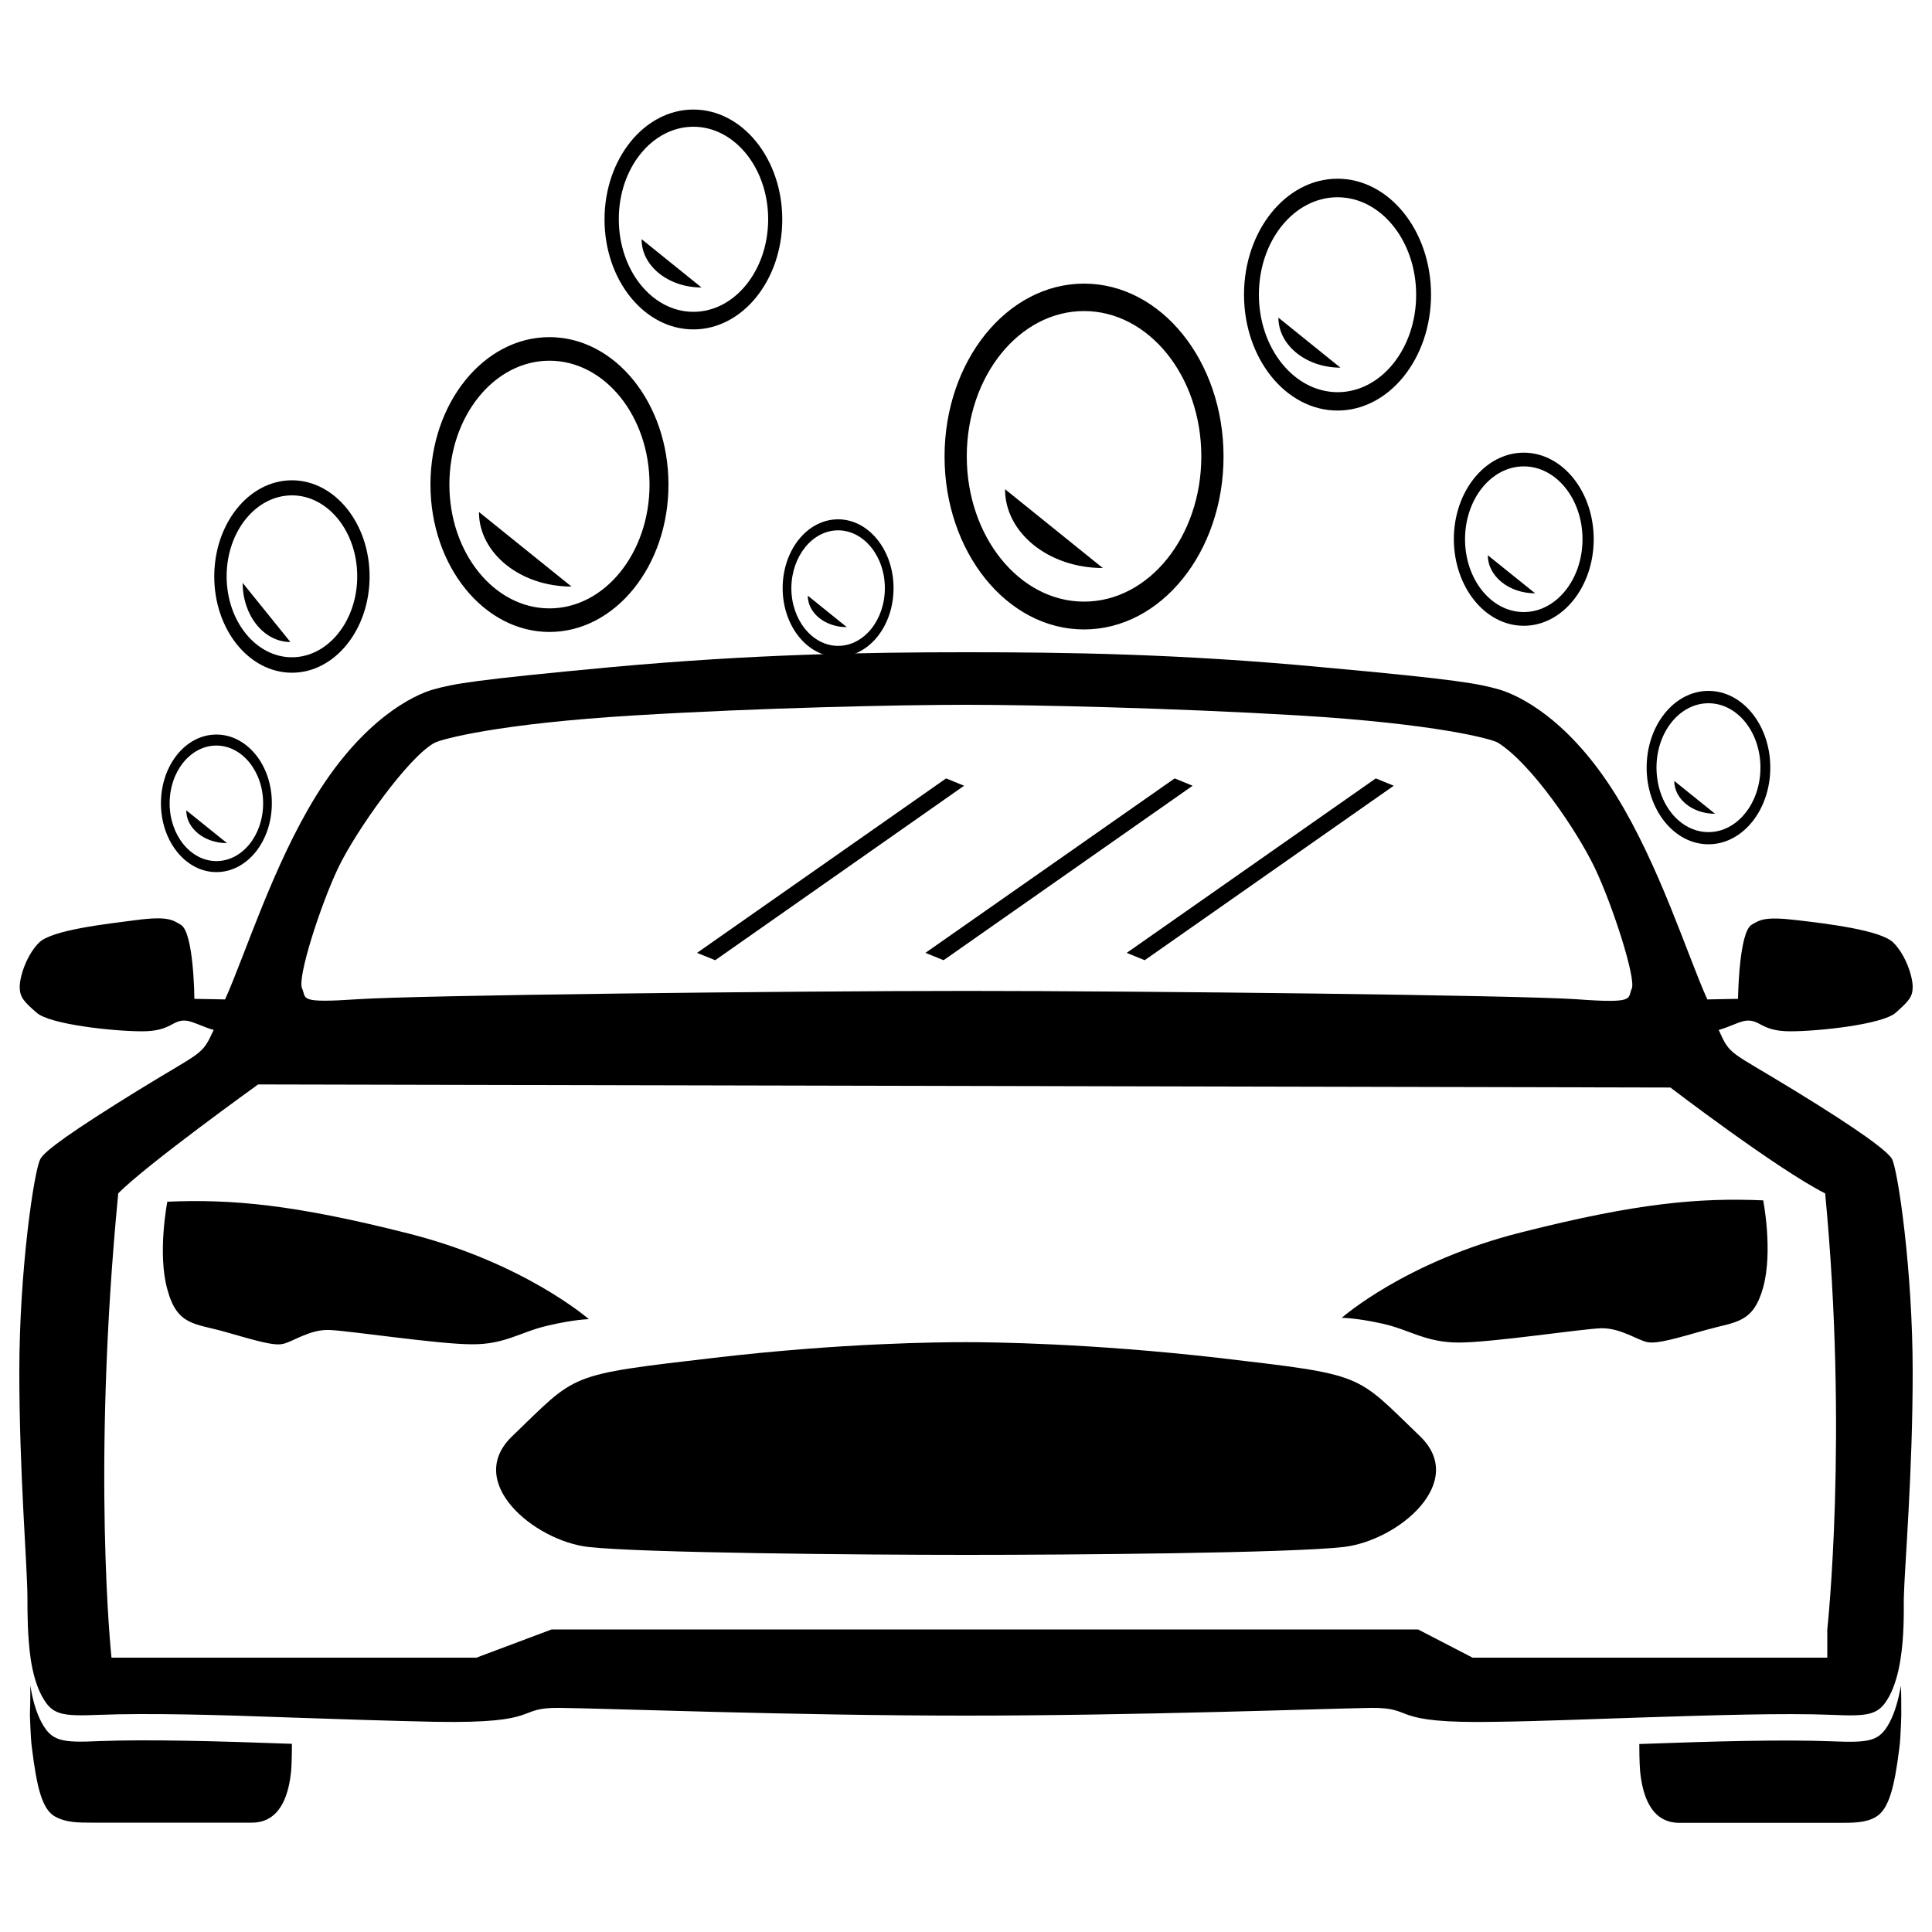 <?xml version="1.0" encoding="utf-8"?>
<!-- Svg Vector Icons : http://www.onlinewebfonts.com/icon -->
<!DOCTYPE svg PUBLIC "-//W3C//DTD SVG 1.1//EN" "http://www.w3.org/Graphics/SVG/1.1/DTD/svg11.dtd">
<svg version="1.1" xmlns="http://www.w3.org/2000/svg" xmlns:xlink="http://www.w3.org/1999/xlink" x="0px" y="0px" viewBox="0 0 1000 1000" enable-background="new 0 0 1000 1000" xml:space="preserve">
<g><path d="M405.1,304.4c0,19.7,12.9,35.6,28.7,35.6c15.9,0,28.7-15.9,28.7-35.6c0-19.7-12.9-35.6-28.7-35.6C417.9,268.8,405.1,284.7,405.1,304.4z M433.8,274.5c13.3,0,24.2,13.4,24.2,29.9c0,16.5-10.8,29.9-24.2,29.9c-13.3,0-24.2-13.4-24.2-29.9C409.7,287.9,420.5,274.5,433.8,274.5z M358.9,170.5c25.4,0,46-25.5,46-56.9c0-31.4-20.6-56.9-46-56.9c-25.4,0-46,25.5-46,56.9C312.9,145,333.5,170.5,358.9,170.5z M358.9,65.6c21.3,0,38.7,21.4,38.7,47.9c0,26.4-17.3,47.9-38.7,47.9c-21.3,0-38.6-21.4-38.6-47.9C320.2,87.1,337.5,65.6,358.9,65.6z M295.8,303.6l-47.9-38.6C247.9,286.3,269.3,303.6,295.8,303.6z M363.1,148.8l-31-25C332,137.6,345.9,148.8,363.1,148.8z M887.7,421.2l-21.1-17C866.6,413.6,876,421.2,887.7,421.2z M788.7,323.9c20,0,36.2-20.1,36.2-44.8c0-24.7-16.2-44.8-36.2-44.8c-20,0-36.2,20.1-36.2,44.8C752.6,303.9,768.7,323.9,788.7,323.9z M788.7,241.4c16.8,0,30.4,16.9,30.4,37.7c0,20.8-13.6,37.7-30.4,37.7c-16.8,0-30.4-16.9-30.4-37.7S771.9,241.4,788.7,241.4z M884.3,437c17.7,0,32-17.8,32-39.7c0-21.9-14.3-39.7-32-39.7c-17.7,0-32,17.8-32,39.7C852.3,419.2,866.6,437,884.3,437z M884.3,364c14.9,0,26.9,14.9,26.9,33.3c0,18.4-12,33.4-26.9,33.4c-14.9,0-26.9-14.9-26.9-33.4C857.4,378.9,869.4,364,884.3,364z M570.8,294l-50.6-40.8C520.2,275.8,542.8,294,570.8,294z M438.3,324.6l-20.2-16.3C418.1,317.3,427.1,324.6,438.3,324.6z M561.1,325.8c39.9,0,72.2-40.1,72.2-89.5c0-49.4-32.3-89.5-72.2-89.5s-72.2,40.1-72.2,89.5C488.9,285.7,521.2,325.8,561.1,325.8z M561.1,161c33.5,0,60.7,33.7,60.7,75.2c0,41.6-27.2,75.2-60.7,75.2c-33.5,0-60.7-33.7-60.7-75.2C500.4,194.7,527.6,161,561.1,161z M794.6,307.1l-24.5-19.7C770.1,298.3,781.1,307.1,794.6,307.1z M661.7,164.4c0,14.3,14.4,25.9,32.1,25.9L661.7,164.4z M151.1,348.2c22.2,0,40.2-22.3,40.2-49.8c0-27.5-18-49.8-40.2-49.8c-22.2,0-40.2,22.3-40.2,49.8C110.9,325.9,128.9,348.2,151.1,348.2z M151.1,256.4c18.7,0,33.8,18.8,33.8,41.9c0,23.1-15.1,41.9-33.8,41.9c-18.7,0-33.8-18.8-33.8-41.9C117.3,275.2,132.4,256.4,151.1,256.4z M117.5,436.4l-21.1-17C96.4,428.8,105.8,436.4,117.5,436.4z M150.3,332.3l-24.7-30.6C125.6,318.6,136.6,332.3,150.3,332.3z M112,380.2c-15.9,0-28.7,15.9-28.7,35.6c0,19.7,12.9,35.6,28.7,35.6c15.9,0,28.7-15.9,28.7-35.6C140.8,396.1,127.9,380.2,112,380.2z M112,445.7c-13.3,0-24.2-13.4-24.2-29.9c0-16.5,10.8-29.9,24.2-29.9c13.3,0,24.2,13.4,24.2,29.9C136.2,432.3,125.4,445.7,112,445.7z M740.7,152.5c0-33.1-21.7-60-48.4-60c-26.7,0-48.4,26.9-48.4,60c0,33.1,21.7,60,48.4,60C719,212.5,740.7,185.6,740.7,152.5z M651.6,152.5c0-27.9,18.2-50.4,40.7-50.4c22.5,0,40.7,22.6,40.7,50.5c0,27.9-18.2,50.4-40.7,50.4C669.8,202.9,651.6,180.3,651.6,152.5z M284.4,327.1c34,0,61.6-34.1,61.6-76.3c0-42.1-27.6-76.3-61.6-76.3c-34,0-61.6,34.1-61.6,76.3C222.8,292.9,250.4,327.1,284.4,327.1z M284.4,186.7c28.6,0,51.8,28.7,51.8,64.1c0,35.4-23.2,64.1-51.8,64.1c-28.6,0-51.8-28.7-51.8-64.1C232.6,215.4,255.8,186.7,284.4,186.7z"/><path d="M592.5,497l128.9-90.3l-9.3-3.8l-128.9,90.3L592.5,497z M977.9,891.8c-5.2,9.5-10.1,10.3-29.7,9.5c-25.3-1-61.4,0-99.7,1.4c0,9.5,0.4,13.9,0.4,13.9c2.5,26,15.5,26.9,20.7,26.9h82.3c7.3,0,14,0,19.1-3.1c6.7-4,9.6-15.5,12.1-35.7c0.4-2.9,0.6-6.7,0.8-11.2v-0.2c0-1.4,0.2-3.1,0.2-5v-1.9c0-4.6,0-9.8-0.2-13.9C982.7,879.5,980.8,886.4,977.9,891.8z M51.3,901.2c-19.5,0.9-24.5,0-29.7-9.5c-2.9-5.3-4.8-12.2-5.9-19.3c0,4.1,0,9.3-0.2,13.9v1.9c0,1.9,0.2,3.6,0.2,5v0.2c0.2,4.5,0.4,8.3,0.8,11.2c2.5,20.2,5.2,32,12.1,35.7c5.7,3.1,11.9,3.1,19.1,3.1H130c5.2,0,18.2-0.9,20.7-26.9c0,0,0.4-4.5,0.4-13.9C112.8,901.2,76.6,900.2,51.3,901.2z M488.4,497l128.9-90.3l-9.3-3.8L479,493.2L488.4,497z M990,710.1c0-52.9-7.7-104.6-10.7-110.2c-2.3-4.1-17-15-50.5-35.5c-33.9-20.8-33.1-17.7-39.2-31.3c5.5-1.5,10.9-4.5,14.2-4.8c7.3-0.7,7.7,5.5,22.8,5.5c15.1,0,47.8-3.6,54.6-9.6c6.7-6,8.8-8.1,8.8-13.4c0-5.3-3.5-16.4-10-22.9c-6.5-6.5-34.3-9.8-50.5-11.7c-16.3-1.9-18.6,0-22.8,2.4c-6.7,3.8-7.1,38.4-7.1,38.4l-15.9,0.3c-10.3-22.9-24.7-69.1-47.1-105.4c-24.5-39.6-50.2-52-60.9-55.1c-10.5-2.9-20.1-5-91.9-11.5c-73.3-6.9-131.7-7.7-183.7-7.7c-52.1,0-110.4,1-183.7,7.7c-71.8,6.7-81.3,8.6-91.9,11.5c-10.5,2.9-36.4,15.5-60.9,55.1c-22.4,36.3-36.8,82.5-47.1,105.4l-15.9-0.3c0,0-0.2-34.6-7.1-38.4c-4.2-2.4-6.5-4.5-22.8-2.4c-16.3,2.1-44,5.2-50.5,11.7c-6.5,6.5-10,17.6-10,22.9s2.1,7.6,8.8,13.4c6.7,6,39.4,9.6,54.6,9.6s15.5-6.2,22.8-5.5c3.3,0.3,8.8,3.3,14.2,4.8c-6.3,13.6-5.4,10.5-39.2,31.3c-33.5,20.7-48.4,31.3-50.5,35.5C17.7,605.5,10,657.2,10,710.1c0,52.9,4.2,100.4,4.2,117.3c0,7.1,0,19.5,1.7,31.4c1.1,7.1,2.9,13.9,5.9,19.3c5.2,9.5,9.9,10.3,29.7,9.5c25.3-1,61.8,0,99.5,1.4c25.3,0.9,51.1,1.7,74.1,2.2c57.4,1,40.6-7.6,65.1-7.2c24.5,0.3,121.2,4,209.6,4c88.4,0,185.3-3.6,209.6-4c24.5-0.3,7.7,8.3,65.1,7.2c23-0.3,48.8-1.4,74.1-2.2c37.7-1.2,74.5-2.4,99.5-1.4c19.7,0.9,24.5,0,29.7-9.5c2.9-5.3,4.8-12.2,5.9-19.3c1.9-11.9,1.7-24.3,1.7-31.4C985.8,810.6,990,762.9,990,710.1z M175,449.3c9.2-19.3,36.7-58,50.1-64.9c3.3-1.7,31.8-9.8,103.2-14.1c65.7-4,138.2-5.5,171.9-5.5c33.7,0,106.2,1.6,171.9,5.5c71.2,4.3,100.1,12.2,103.2,14.1c17.2,10.7,41,45.6,50.2,64.9c9.2,19.3,21.4,57.2,19.1,62.4c-2.3,5.2,2.3,7.8-28.7,5.5c-30.8-2.1-224.3-4.3-315.4-4.3c-90.9,0-284.4,2.2-315.4,4.3c-31,2.1-26.4-0.3-28.7-5.5C153.6,506.5,165.8,468.7,175,449.3z M945.8,843.4V858H762.2L734,843.4H285.5L246.6,858H57.7c0,0-10.4-96.8,3.5-240.3c14.1-14.5,72.4-56.4,72.4-56.4l731,1.6c0,0,55.2,42.2,80.1,54.8C956.7,743.5,945.8,843.4,945.8,843.4z M734.9,743.3c-33.9-32.6-27.6-31.5-104.5-40.5c-66.6-7.6-117.3-8.1-130.3-8.1c-13.2,0-63.7,0.3-130.4,8.1c-76.9,9-70.6,7.9-104.5,40.5c-25.1,23.9,11.3,54.1,39.2,57.4c27.4,3.1,142,4.1,195.6,4.1c53.6,0,168.2-0.9,195.6-4.1C723.6,797.4,759.9,767.2,734.9,743.3z M787.7,637.8c-60.1,15-93.2,44.3-93.2,44.3s7.7,0,21.4,3.1c13.8,3.1,22,9.7,39.2,9.7c17.2,0,63.7-7.1,73.7-7.4c10-0.2,18.8,6.2,23.9,7.2c5.2,1,15.3-2.1,30.6-6.4c15.3-4.3,24.1-3.3,29.3-21.9c5.2-18.8,0-45.5,0-45.1C879.6,619.9,847.6,622.6,787.7,637.8z M304.8,682.8c0,0-33.3-29.1-93.2-44.3c-59.9-15.2-91.9-17.9-125-16.5c0,0-5.2,26.7,0,45.3c5,18.8,14,17.6,29.3,21.9c15.3,4.3,25.5,7.6,30.6,6.4c5.2-1.2,14-7.6,23.9-7.2c10,0.3,56.5,7.4,73.7,7.4c17.2,0.2,25.5-6.5,39.2-9.6C297.1,682.9,304.8,682.8,304.8,682.8z M499,406.7l-9.3-3.8l-128.9,90.3l9.4,3.8L499,406.7z"/></g>
</svg>